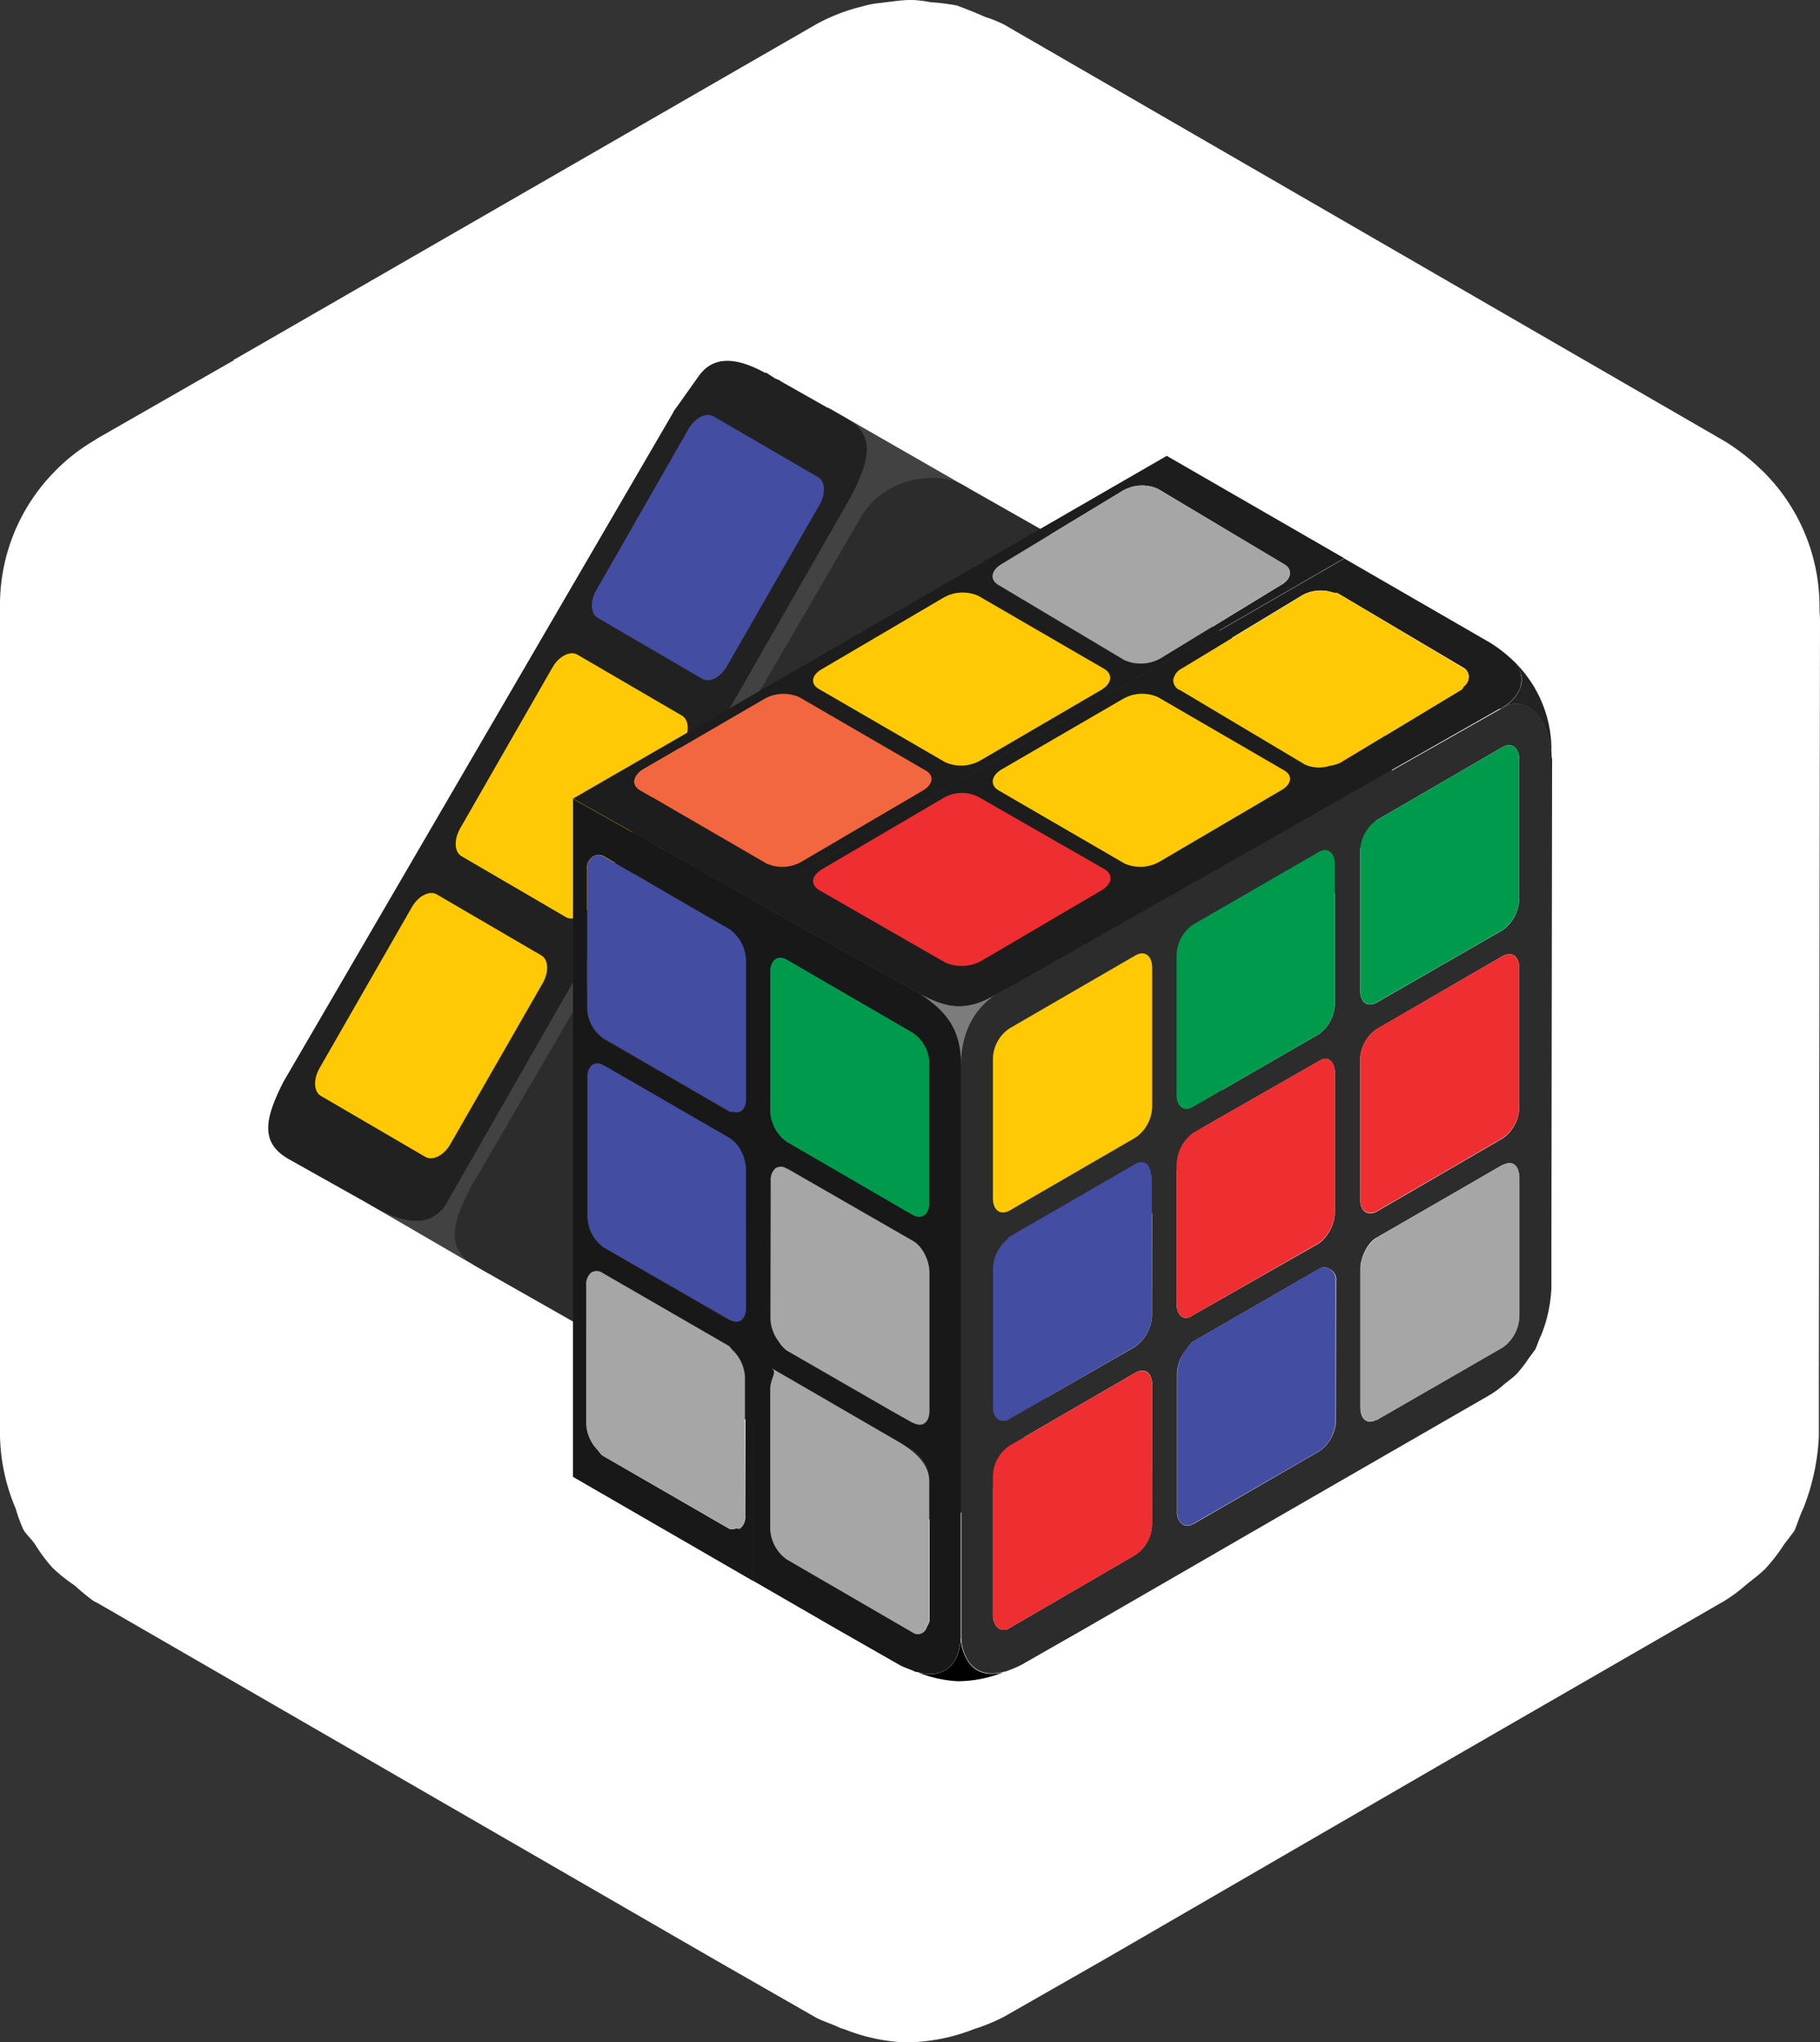 <svg xmlns="http://www.w3.org/2000/svg" viewBox="0 0 306.13 343.38">
  <rect x="0" y="0" width="306.13" height="343.38" fill="#333333" stroke="none"/>
  <defs>
    <style>
      .ff181631-5d1c-4500-997e-213ed3952903 {
        fill: #009a4d;
      }

      .adb76be0-4759-419b-b8a7-f48df7aa4fe6 {
        fill: #fff;
      }

      .a818b1a0-9627-4f74-8a3e-7919f0d22cb5 {
        fill: #434242;
      }

      .f76316a3-1048-4f8a-bccd-e7c3dd5a83e1 {
        fill: #212121;
      }

      .ff9c21c4-c64f-4f85-9ff1-ab08cbd8d812 {
        fill: #2c2c2c;
      }

      .f4c2c53f-cf71-4972-ac19-82dd7503efb5 {
        fill: #434da1;
      }

      .bf89764f-b3d6-4a93-a5d5-d5d7b3c568fd {
        fill: #ffc906;
      }

      .b6b40bfe-6d15-4f6a-a57a-881a57feca39 {
        fill: #1d1d1d;
      }

      .ed87e190-205d-4f15-b6dc-966b843ac7f6 {
        fill: #181818;
      }

      .e1ca0626-3eab-4bd4-b18e-4d2246261b64 {
        fill: #f26640;
      }

      .bba9a470-8121-4bd6-8390-769db3c197df {
        fill: #a6a6a6;
      }

      .bf1ba31b-0c5c-4f03-9d8a-455571913842 {
        fill: #232323;
      }

      .fb35bfe5-ab78-4cb8-aab2-2f4e1262db83 {
        fill: #7c7c7c;
      }

      .b618cc7a-d25d-4803-b873-14f2713ecd5f {
        fill: #ee2e30;
      }
    </style>
  </defs>
  <title>-</title>
  <g id="e703e4ea-4111-4c6f-8e0f-0bee7c084076" data-name="Layer 13">
    <g>
      <g>
        <path class="ff181631-5d1c-4500-997e-213ed3952903" d="M11.61,210.28a4.08,4.08,0,0,1,.54.22A3.41,3.41,0,0,0,11.61,210.28Z"/>
        <path class="adb76be0-4759-419b-b8a7-f48df7aa4fe6" d="M306.13,104.24l-.19,126.92v10.3a37.51,37.51,0,0,1-2.62,12.18c-.56,1.13-.94,2.45-1.5,3.77l-1.7,2.24a31.36,31.36,0,0,1-3.18,4.12c-.94.94-2.24,1.88-3.37,2.82a26.55,26.55,0,0,1-3.56,2.62L241.82,297l-56,32.44-17.05,9.73a33.49,33.49,0,0,1-4.5,1.88c-.11,0-.21.07-.32.09a31.91,31.91,0,0,1-11.84,2.28A31.3,31.3,0,0,1,142,341.2l-.65-.19c-1.5-.75-3-1.13-4.31-1.88l-17-9.73L16.49,269.59l-.75-.38a37.33,37.33,0,0,1-3.18-2.62,27.61,27.61,0,0,1-3.75-3A26.93,26.93,0,0,1,6,259.84c-.57-.95-1.49-1.68-2.06-2.62a27.18,27.18,0,0,1-1.31-3.58A32.75,32.75,0,0,1,0,241.46V101.62A31.91,31.91,0,0,1,9.35,79.13a30.64,30.64,0,0,1,6.2-4.88.66.66,0,0,1,.38-.19l.18-.19,6.2-3.55,17.05-9.76c0-.18,0-.18.19-.18L137.22,4.12a30.89,30.89,0,0,1,7.68-3,16.66,16.66,0,0,1,2.64-.57c1.86-.18,3.93-.56,5.8-.56a20.28,20.28,0,0,1,3.18.38A35.09,35.09,0,0,1,161,.94c1.48.57,3,1.13,4.66,1.89a22.66,22.66,0,0,1,3.21,1.29L290.2,74.25a35.63,35.63,0,0,1,6,4.69c.1.1.18.21.27.31-.09-.1-.17-.21-.25-.31a32,32,0,0,1,9.83,23v.71C306.08,103.15,306.13,103.7,306.13,104.24Z"/>
      </g>
      <g>
        <g>
          <polygon class="a818b1a0-9627-4f74-8a3e-7919f0d22cb5" points="62.28 202.6 79.14 212.4 147.43 92.24 162.98 82.13 139.28 68.53 135.69 81.04 62.28 202.6"/>
          <path class="f76316a3-1048-4f8a-bccd-e7c3dd5a83e1" d="M48.54,194.89l12.79,7.17c.6.36,2.39,1.32,2.39,1.32,4.42,2.27,8.49,3,11.12-.6L143.21,83.36c3.23-6.34,3.95-10.28-.83-13l-11-6.22-.36-.24-.6-.24-1.55-1h-.24c-4.42-2.39-8.49-3.11-11.12.6l-3.22,4.54-.72,1a2.62,2.62,0,0,0-.36.6L47.7,181.86C44.47,188.2,43.76,192.14,48.54,194.89Z"/>
          <g>
            <path class="ff9c21c4-c64f-4f85-9ff1-ab08cbd8d812" d="M79.09,199.81,144.65,87.25c3.28-6.34,12.13-8.49,17.32-5.7l67.39,38.24c5.38,3.48,6.63,9.6,1.75,18.78L169.64,246.3c-3.87,6.63-10.32,11-15.82,8.54l-73.94-42C75.17,210.12,75.81,206.15,79.09,199.81Z"/>
            <path class="f4c2c53f-cf71-4972-ac19-82dd7503efb5" d="M122.29,112l15.54-27.09c1.09-1.88,1-4-.25-4.69L120,70c-1.22-.71-3.1.24-4.18,2.12L100.31,99.21c-1.09,1.88-1,4,.25,4.69l17.55,10.24C119.34,114.85,121.21,113.9,122.29,112Z"/>
            <path class="bf89764f-b3d6-4a93-a5d5-d5d7b3c568fd" d="M99.39,152.1,114.92,125c1.09-1.88,1-4-.25-4.69L97.12,110.08c-1.22-.71-3.09.24-4.18,2.12L77.4,139.29c-1.08,1.88-1,4,.25,4.69L95.2,154.22C96.43,154.93,98.3,154,99.39,152.1Z"/>
            <path class="bf89764f-b3d6-4a93-a5d5-d5d7b3c568fd" d="M75.74,192.41l15.54-27.09c1.08-1.88,1-4-.26-4.69L73.47,150.39c-1.22-.71-3.09.24-4.18,2.12L53.75,179.6c-1.08,1.88-1,4,.25,4.69l17.55,10.24C72.78,195.24,74.65,194.29,75.74,192.41Z"/>
          </g>
        </g>
        <g>
          <g>
            <path class="b6b40bfe-6d15-4f6a-a57a-881a57feca39" d="M96.38,134.29l30.28,17,99.45-57.42L196.25,76.65,96.38,134.29Zm72.08-39.44,20.31-12.28a6.49,6.49,0,0,1,6-.37l21.16,12.65c1.58.85,1.33,2.56-.49,3.53l-20.31,12.4a6.84,6.84,0,0,1-6,.25L168,98.38C166.51,97.53,166.63,96,168.46,94.85ZM138.3,112.48l20.31-11.91a6.49,6.49,0,0,1,6-.37l21.16,12.28c1.46.86,1.33,2.44-.49,3.53l-20.31,11.8a6.52,6.52,0,0,1-6,.36l-21.16-12.28C136.23,115,136.47,113.46,138.3,112.48Zm-30.16,16.91,20.31-11.8a6.55,6.55,0,0,1,6-.36l21.16,12.28c1.58.85,1.33,2.43-.37,3.41l-20.31,11.91a6.52,6.52,0,0,1-6,.37l-21.16-12.28C106.19,132.06,106.44,130.48,108.14,129.39Z"/>
            <path class="ed87e190-205d-4f15-b6dc-966b843ac7f6" d="M126.66,151.33l-30.28-17v114l30.23,17.47V151.36Zm-1.31,103.55a2.52,2.52,0,0,1-.85,2.13c-.17.13-.45-.05-.66,0-.4.06-.77.25-1.26,0l-21.19-12.24s0,0,0,0l0,0c-.32-.18-.54-.63-.83-.94a6.66,6.66,0,0,1-1.88-4.28v-23.3a2.6,2.6,0,0,1,.82-2.14,1.61,1.61,0,0,1,1.89,0l21.28,12.28c.21.12.34.44.53.62a6.62,6.62,0,0,1,2.21,4.65Zm.18-35c0,2-1.23,2.9-2.62,2.13-.07,0-.12,0-.2,0l-21.2-12.24a6.62,6.62,0,0,1-2.76-5.27v-23.3c0-.06,0-.06,0-.12a2.58,2.58,0,0,1,.76-2h0a1.66,1.66,0,0,1,1.91,0h0l.44.26,20.78,11.94a6.38,6.38,0,0,1,1.91,2.22l0,0a6.59,6.59,0,0,1,.87,3.1Zm0-35c0,1.83-1.1,2.5-2.35,2.08-.18,0-.29.1-.47,0l-21.2-12.24a6.62,6.62,0,0,1-2.76-5.27V146.1a2.15,2.15,0,0,1,1.1-2.13,1.7,1.7,0,0,1,1.72,0l20.23,11.75.91.52h0a6.86,6.86,0,0,1,2.8,5.23Z"/>
            <path class="e1ca0626-3eab-4bd4-b18e-4d2246261b64" d="M128.93,145.2a6.52,6.52,0,0,0,6-.37l20.31-11.91c1.7-1,2-2.56.37-3.41l-21.16-12.28a6.55,6.55,0,0,0-6,.36l-20.31,11.8c-1.7,1.09-2,2.67-.37,3.53Z"/>
            <path class="bf89764f-b3d6-4a93-a5d5-d5d7b3c568fd" d="M159,128.17a6.52,6.52,0,0,0,6-.36L185.24,116c1.82-1.09,1.95-2.67.49-3.53L164.57,100.2a6.49,6.49,0,0,0-6,.37L138.3,112.48c-1.83,1-2.07,2.56-.49,3.41Z"/>
            <path class="bba9a470-8121-4bd6-8390-769db3c197df" d="M189.13,111a6.84,6.84,0,0,0,6-.25l20.31-12.4c1.82-1,2.07-2.68.49-3.53L194.73,82.2a6.49,6.49,0,0,0-6,.37L168.46,94.85c-1.83,1.1-2,2.68-.49,3.53Z"/>
            <path class="bba9a470-8121-4bd6-8390-769db3c197df" d="M125.29,231.54a6.79,6.79,0,0,0-2.15-4.61c-.2-.18-.34-.5-.56-.63l-21.19-12.24a1.73,1.73,0,0,0-2-.05,2.6,2.6,0,0,0-.79,2.09v23.35a6.58,6.58,0,0,0,1.85,4.28c.3.32.52.76.85,1L122.61,257a1.6,1.6,0,0,0,1.23,0c.21,0,.48.14.66,0a2.57,2.57,0,0,0,.79-2.12Z"/>
            <path class="f4c2c53f-cf71-4972-ac19-82dd7503efb5" d="M125.47,219.91v-23.3a6.8,6.8,0,0,0-.81-3.07l0,0a5.46,5.46,0,0,0-1.93-2.18l-20.76-12-.38-.22s-.07,0-.1,0a1.71,1.71,0,0,0-1.9-.05v0a2.58,2.58,0,0,0-.76,2,.61.61,0,0,0,0,.13v23.23a6.54,6.54,0,0,0,2.8,5.35l21.16,12.16c.07,0,.12,0,.18.07C124.33,222.66,125.47,221.83,125.47,219.91Z"/>
            <path class="f4c2c53f-cf71-4972-ac19-82dd7503efb5" d="M125.47,184.82V161.53a6.6,6.6,0,0,0-2.75-5.27l-.92-.53L101.51,144a1.65,1.65,0,0,0-1.66,0,2.13,2.13,0,0,0-1.08,2.08V169.4a6.32,6.32,0,0,0,2.8,5.23l21.16,12.28c.17.1.28,0,.45,0C124.45,187.33,125.47,186.62,125.47,184.82Z"/>
          </g>
          <g>
            <path class="bf1ba31b-0c5c-4f03-9d8a-455571913842" d="M255.61,115.91a6.41,6.41,0,0,1-2.57,2.88l-.18.11-.18.13a4.31,4.31,0,0,1,4.43-.11c2.16,1.22,3.65,4.38,3.85,8.11v-1a20.76,20.76,0,0,0-6.38-14.89C255.94,112.68,256.34,114.29,255.61,115.91Z"/>
            <path d="M162.73,279.21a7.68,7.68,0,0,1-1.11-3.64c-.41,5.1-3.52,6.67-7.26,5.61a20.48,20.48,0,0,0,6.71,1.51,20.8,20.8,0,0,0,7.74-1.52C166.19,281.86,164,281.29,162.73,279.21Z"/>
            <path class="fb35bfe5-ab78-4cb8-aab2-2f4e1262db83" d="M154.72,167.08c4.5,3,6.94,6,6.94,12,0-4.62,1.58-9.12,6.08-12C162.63,170.12,159.47,169.64,154.72,167.08Z"/>
            <path class="b6b40bfe-6d15-4f6a-a57a-881a57feca39" d="M151.44,165.26l3.28,1.82c4.75,2.56,7.91,3,13,0l3.16-1.7,81.35-46.21h.25l.18-.14a1.89,1.89,0,0,0-.21.09l.39-.22.12-.1a6.6,6.6,0,0,0,2.63-2.89,4.3,4.3,0,0,0-1-4.76h0a23.76,23.76,0,0,0-3.9-3.05L226.12,93.91l-99.45,57.41Zm47.31-52.9,20.31-12.29a6.43,6.43,0,0,1,5.05-.47c.31.1.72.05,1,.2l0,0h0l21.16,12.53a1.73,1.73,0,0,1,.77,1.46,2,2,0,0,1-.79,1.57c-.2.2-.19.44-.47.61l-19.66,11.89-.66.41a6.43,6.43,0,0,1-1.84.53,5.91,5.91,0,0,1-4.11-.18l-21.08-12.6-.11-.06a1.74,1.74,0,0,1-1-1.74A2.67,2.67,0,0,1,198.75,112.36Zm-30.28,17,20.3-11.79a6.49,6.49,0,0,1,6-.37l21.16,12.28c1.58.85,1.34,2.44-.48,3.41L195.1,144.83a6.52,6.52,0,0,1-6,.36L168,132.91C166.52,132.06,166.64,130.48,168.47,129.38Zm-9.86,4.87a6.13,6.13,0,0,1,6-.25l21.16,12.16c1.46.86,1.34,2.44-.48,3.53l-20.31,11.92a6.88,6.88,0,0,1-6,.24l-21.16-12.16c-1.58-1-1.34-2.43.49-3.53Z"/>
            <path class="ed87e190-205d-4f15-b6dc-966b843ac7f6" d="M161.6,275.38v.09s0,.06,0,.1,0-.08,0-.13V179.12c0-6.08-2.44-9-6.94-12l-3.28-1.82-24.77-13.94-.06,0V265.73l13.64,7.88,11.07,6.32c.85.49,1.82.73,2.8,1.22a2,2,0,0,0,.24,0c-.09,0-.19-.05-.28-.09C158,282.32,161.26,280.76,161.6,275.38Zm-32-111.95c0-2.06,1.34-2.92,2.8-2.06l21.16,12.28a6.31,6.31,0,0,1,2.79,5.23v23.35c0,1.94-1.21,2.91-2.79,2.06L132.35,192a6.63,6.63,0,0,1-2.8-5.23Zm0,35.15a2.61,2.61,0,0,1,.85-2.17h0a1.59,1.59,0,0,1,1.76,0c.07,0,.11,0,.18,0l21.2,12.24a6.6,6.6,0,0,1,2.76,5.28v23.3s0,0,0,0c0,2-1.17,2.88-2.67,2,0,0,0,0-.07,0l-3.6-2.08-17.6-10.11a6.38,6.38,0,0,1-1.44-1.68,5.47,5.47,0,0,1-.62-1,6.38,6.38,0,0,1-.74-2.66Zm22.5,75-19.7-11.43a6.63,6.63,0,0,1-2.8-5.23V233.6c0-1.94,1.34-2.92,2.8-2.07l21.16,12.29a6.31,6.31,0,0,1,2.79,5.23v23.34c0,.49-.24.73-.48,1.22a1.49,1.49,0,0,1-2.31.85Z"/>
            <path class="bf89764f-b3d6-4a93-a5d5-d5d7b3c568fd" d="M189.14,145.19a6.52,6.52,0,0,0,6-.36l20.31-11.92c1.82-1,2.06-2.56.48-3.41l-21.16-12.28a6.49,6.49,0,0,0-6,.37l-20.3,11.79c-1.83,1.1-1.95,2.68-.49,3.53Z"/>
            <path class="b618cc7a-d25d-4803-b873-14f2713ecd5f" d="M137.82,149.69,159,161.85a6.88,6.88,0,0,0,6-.24l20.31-11.92c1.82-1.09,1.94-2.67.48-3.53L164.57,134a6.13,6.13,0,0,0-6,.25l-20.3,11.91C136.48,147.26,136.24,148.72,137.82,149.69Z"/>
            <path class="bf89764f-b3d6-4a93-a5d5-d5d7b3c568fd" d="M219.11,100.1,198.8,112.4a2.71,2.71,0,0,0-1.45,1.85,1.83,1.83,0,0,0,1,1.75l.08,0,21.06,12.55a5.86,5.86,0,0,0,4.13.23,6.51,6.51,0,0,0,1.85-.54l.65-.4L245.8,116c.29-.18.27-.41.48-.61a2.12,2.12,0,0,0,.79-1.57,1.7,1.7,0,0,0-.82-1.41L225.13,99.83c-.28-.17-.69-.12-1-.23A6.49,6.49,0,0,0,219.11,100.1Z"/>
            <path class="bba9a470-8121-4bd6-8390-769db3c197df" d="M155.82,273.61c.24-.49.48-.73.48-1.22V249.05c0-2.07-1.21-4.38-5.45-6.78L129.69,230c1.2.69-.14,1.67-.14,3.61V257a6.63,6.63,0,0,0,2.8,5.23l19.7,11.43,1.46.85A1.49,1.49,0,0,0,155.82,273.61Z"/>
            <path class="bba9a470-8121-4bd6-8390-769db3c197df" d="M129.59,221.84a6.7,6.7,0,0,0,.7,2.63,5.69,5.69,0,0,0,.62,1,5.27,5.27,0,0,0,1.44,1.63L150,237.27l3.56,2,.11,0c1.47.8,2.64-.08,2.67-2,0,0,0,0,0-.07V214c0-2.06-1.21-4.5-2.79-5.35l-21.16-12.16c-.06,0-.12,0-.18-.06a1.69,1.69,0,0,0-1.76,0h0a2.59,2.59,0,0,0-.81,2.13Z"/>
            <path class="ff181631-5d1c-4500-997e-213ed3952903" d="M153.51,204.29c1.58.85,2.79-.12,2.79-2.06V178.88a6.31,6.31,0,0,0-2.79-5.23l-21.16-12.28c-1.46-.86-2.8,0-2.8,2.06v23.35a6.63,6.63,0,0,0,2.8,5.23Z"/>
            <path class="ff9c21c4-c64f-4f85-9ff1-ab08cbd8d812" d="M261,127v.53c-.06-4-1.61-7.35-3.85-8.64a4.27,4.27,0,0,0-4.61.25l-81.6,46.21-3.16,1.7c-4.5,2.92-6.08,7.42-6.08,12v96.32a7.66,7.66,0,0,0,1.07,3.77c1.31,2.11,3.58,2.69,6.24,1.91l-.16.05c.05,0,.09,0,.14,0a19.66,19.66,0,0,0,2.92-1.22l11.07-6.32,36.36-21,31.25-18a15.63,15.63,0,0,0,2.31-1.7c.73-.61,1.58-1.21,2.19-1.82a21.94,21.94,0,0,0,2.07-2.68l1.09-1.46c.37-.85.61-1.7,1-2.43a24.17,24.17,0,0,0,1.7-7.9v-6.69l.12-82.33C261,127.38,261,127.21,261,127ZM197.9,160.76a6.53,6.53,0,0,1,2.67-5.23l21.28-12.28c1.46-.86,2.68.12,2.68,2.06v23.35a6.54,6.54,0,0,1-2.68,5.23l-21.28,12.28c-1.46.86-2.67-.12-2.67-2.06Zm-4.14,95.46a6.32,6.32,0,0,1-2.8,5.23l-20.91,12.16-.25.12a1.59,1.59,0,0,1-2.06-.12,3.1,3.1,0,0,1-.73-1.94V248.32a6.31,6.31,0,0,1,2.79-5.23L191,230.8c1.58-.85,2.8,0,2.8,2.07Zm0-35.14a6.75,6.75,0,0,1-2.8,5.35l-15.47,8.89-5.7,3.29a1.69,1.69,0,0,1-2,0,2.5,2.5,0,0,1-.82-2.13V213.17a6.52,6.52,0,0,1,2.27-4.64c.18-.17.31-.47.51-.58l.69-.4L191,195.66c1.45-.78,2.47.1,2.66,1.81,0,.14.13.17.13.33h0s0,0,0,0Zm0-35a6.49,6.49,0,0,1-2.8,5.23L169.8,203.56c-1.58.86-2.79-.12-2.79-2.06V178.15a6.31,6.31,0,0,1,2.79-5.23L191,160.64c1.58-.86,2.8,0,2.8,2.06Zm4.14,9.85a7,7,0,0,1,2.67-5.35l21.28-12.16c1.46-1,2.68,0,2.68,2.07v23.23a6.79,6.79,0,0,1-2.68,5.35L200.57,221.2c-1.46,1-2.67,0-2.67-2.07Zm26.81,42.8a6.6,6.6,0,0,1-2.77,5.28l-21.19,12.24s0,0-.06,0h0a1.64,1.64,0,0,1-1.89,0,2.6,2.6,0,0,1-.82-2.14v-23.3a6.65,6.65,0,0,1,1.67-4,5.06,5.06,0,0,1,1-1.21L222,213.29a1.51,1.51,0,0,1,1.46,0,2,2,0,0,1,1.28,2.13ZM255.54,198v23.26a6.62,6.62,0,0,1-2.76,5.28h0l0,0-6.68,3.84-14.48,8.36c-.05,0-.08,0-.13,0-1.51.84-2.67-.1-2.67-2.11V213.41c0-2.06,1.22-4.5,2.8-5.35l8-4.61,13.16-7.6c.05,0,.08,0,.13,0,1.48-.78,2.59.13,2.62,2.07,0,0,0,0,0,0Zm0-11.8a6.49,6.49,0,0,1-2.8,5.23l-21.16,12.29c-1.58.85-2.8-.13-2.8-2.07V178.27a6.32,6.32,0,0,1,2.8-5.23l21.16-12.28c1.58-.85,2.8,0,2.8,2.06Zm0-35.14a6.72,6.72,0,0,1-2.8,5.35l-21.16,12.16c-1.58.85-2.8,0-2.8-2.07V143.12a6.49,6.49,0,0,1,2.8-5.22l21.16-12.29c1.58-.85,2.8.12,2.8,2.19Z"/>
            <path class="bba9a470-8121-4bd6-8390-769db3c197df" d="M252.91,195.84c-.06,0-.11,0-.17.06l-13.12,7.55-8,4.64a6.59,6.59,0,0,0-2.76,5.27v23.3c0,2,1.18,2.83,2.63,2.09.05,0,.09,0,.13,0l14.48-8.32,6.71-3.88a6.69,6.69,0,0,0,2.77-5.31V198s0,0,0-.06C255.51,196,254.36,195.12,252.91,195.84Z"/>
            <path class="b618cc7a-d25d-4803-b873-14f2713ecd5f" d="M252.74,160.76,231.58,173a6.32,6.32,0,0,0-2.8,5.23v23.35c0,1.94,1.22,2.92,2.8,2.07l21.16-12.29a6.49,6.49,0,0,0,2.8-5.23V162.82C255.54,160.76,254.32,159.91,252.74,160.76Z"/>
            <path class="ff181631-5d1c-4500-997e-213ed3952903" d="M252.74,125.61,231.58,137.9a6.49,6.49,0,0,0-2.8,5.22v23.35c0,2.07,1.22,2.92,2.8,2.07l21.16-12.16a6.72,6.72,0,0,0,2.8-5.35V127.8C255.54,125.73,254.32,124.76,252.74,125.61Z"/>
            <path class="f4c2c53f-cf71-4972-ac19-82dd7503efb5" d="M224.65,238.71V215.36a2,2,0,0,0-1.22-2.08,1.61,1.61,0,0,0-1.49,0l-21.19,12.24a4.92,4.92,0,0,0-1.1,1.23,6.88,6.88,0,0,0-1.63,4v23.35a2.58,2.58,0,0,0,.78,2.12,1.71,1.71,0,0,0,1.89,0L222,243.94A6.54,6.54,0,0,0,224.65,238.71Z"/>
            <path class="b618cc7a-d25d-4803-b873-14f2713ecd5f" d="M200.57,221.2,221.85,209a6.79,6.79,0,0,0,2.68-5.35V180.46c0-2.07-1.22-3-2.68-2.07l-21.28,12.16a7,7,0,0,0-2.67,5.35v23.23C197.9,221.2,199.11,222.17,200.57,221.2Z"/>
            <path class="ff181631-5d1c-4500-997e-213ed3952903" d="M200.57,186.17l21.28-12.28a6.54,6.54,0,0,0,2.68-5.23V145.31c0-1.94-1.22-2.92-2.68-2.06l-21.28,12.28a6.53,6.53,0,0,0-2.67,5.23v23.35C197.9,186.05,199.11,187,200.57,186.17Z"/>
            <path class="b618cc7a-d25d-4803-b873-14f2713ecd5f" d="M191,230.8,169.8,243.09a6.31,6.31,0,0,0-2.79,5.23v23.35a3.1,3.1,0,0,0,.73,1.94,1.59,1.59,0,0,0,2.06.12l.25-.12L191,261.45a6.32,6.32,0,0,0,2.8-5.23V232.87C193.76,230.8,192.54,230,191,230.8Z"/>
            <path class="f4c2c53f-cf71-4972-ac19-82dd7503efb5" d="M193.75,221.1V197.81c0-.16-.11-.2-.13-.34-.17-1.72-1.23-2.57-2.64-1.76l-20.5,11.84-.68.39c-.21.11-.33.42-.52.59a6.61,6.61,0,0,0-2.26,4.7v23.3a2.57,2.57,0,0,0,.81,2.12,1.82,1.82,0,0,0,2-.06l5.69-3.27L191,226.37A6.6,6.6,0,0,0,193.75,221.1Z"/>
            <path class="bf89764f-b3d6-4a93-a5d5-d5d7b3c568fd" d="M191,160.64,169.8,172.92a6.31,6.31,0,0,0-2.79,5.23V201.5c0,1.94,1.21,2.92,2.79,2.06L191,191.28a6.49,6.49,0,0,0,2.8-5.23V162.7C193.76,160.64,192.54,159.78,191,160.64Z"/>
          </g>
        </g>
      </g>
    </g>
  </g>
</svg>

